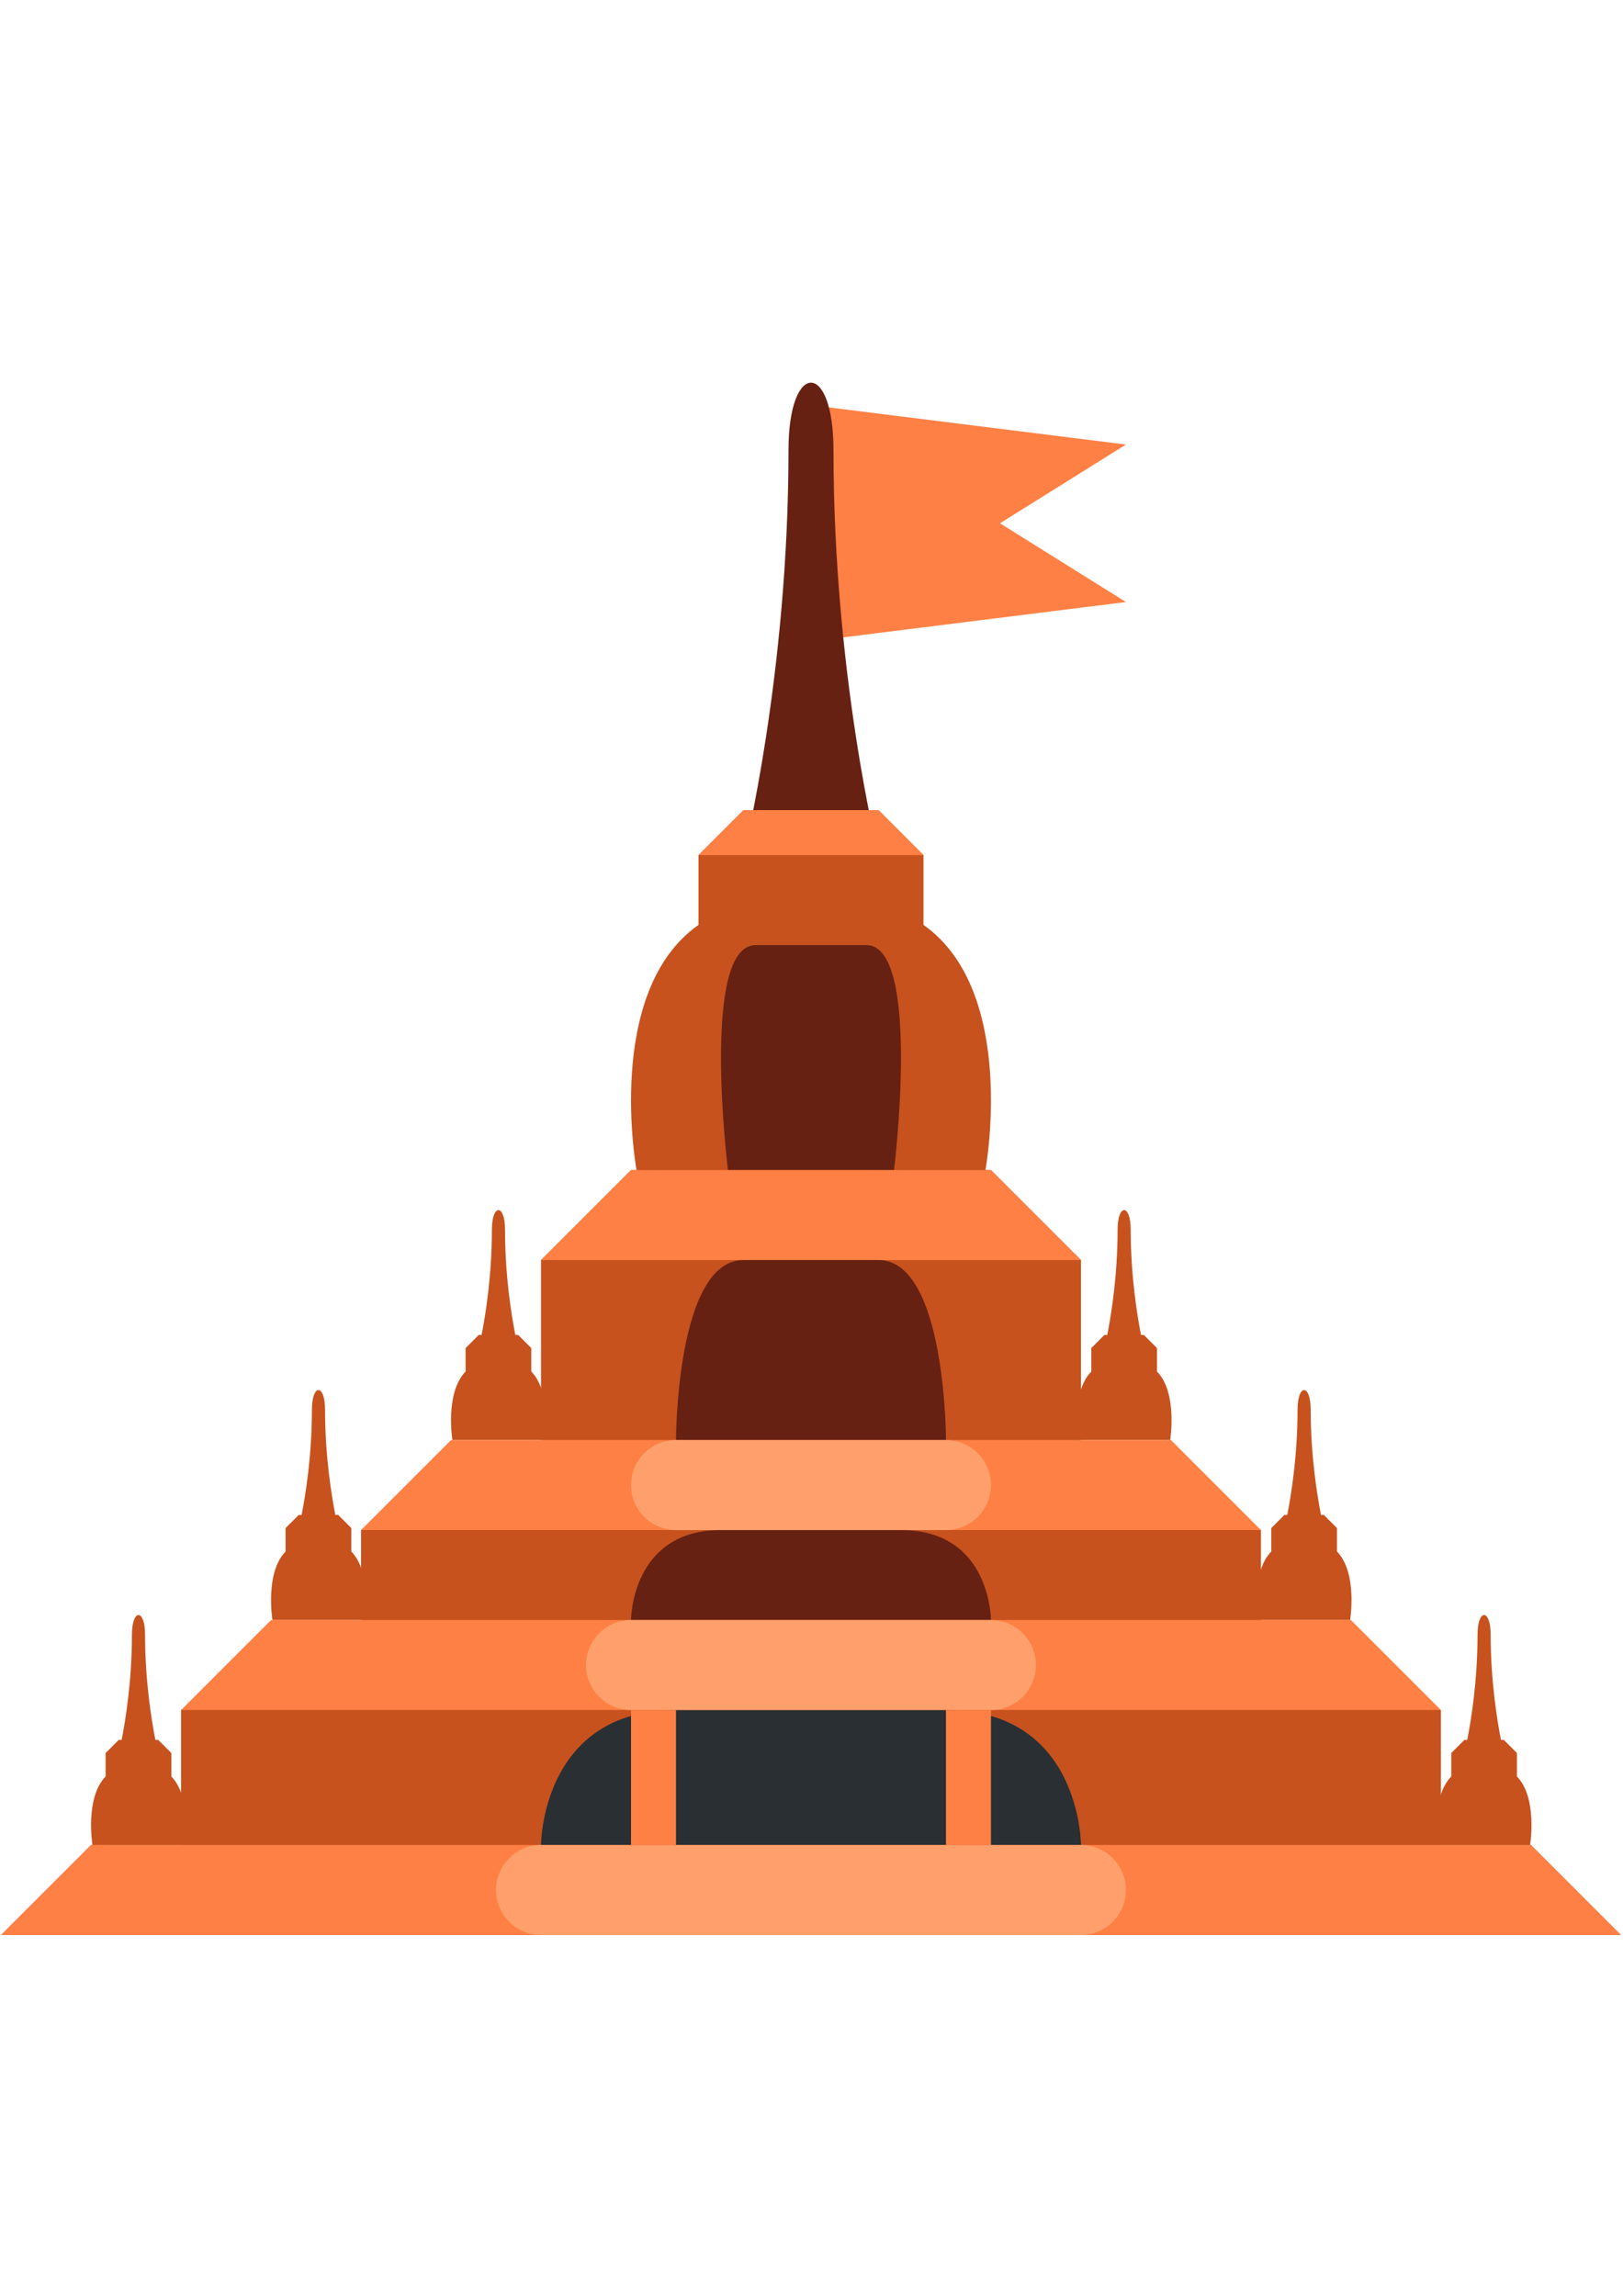 <svg xmlns="http://www.w3.org/2000/svg" xmlns:xlink="http://www.w3.org/1999/xlink" width="1587" zoomAndPan="magnify" viewBox="0 0 1190.25 1683.75" height="2245" preserveAspectRatio="xMidYMid meet" version="1.0"><defs><clipPath id="id1"><path d="M 0 1353 L 1189 1353 L 1189 1419.191 L 0 1419.191 Z M 0 1353 " clip-rule="nonzero"/></clipPath><clipPath id="id2"><path d="M 0 594 L 1189 594 L 1189 1419.191 L 0 1419.191 Z M 0 594 " clip-rule="nonzero"/></clipPath><clipPath id="id3"><path d="M 363 1056 L 826 1056 L 826 1419.191 L 363 1419.191 Z M 363 1056 " clip-rule="nonzero"/></clipPath></defs><path fill="#ff8044" d="M 825.73 326.047 L 594.75 297.172 L 594.75 470.426 L 825.73 441.547 L 733.34 383.797 Z M 825.73 326.047 " fill-opacity="1" fill-rule="nonzero"/><g clip-path="url(#id1)"><path fill="#c7521e" d="M 0.801 1419.191 L 1188.699 1419.191 L 1122.707 1353.191 L 66.797 1353.191 Z M 0.801 1419.191 " fill-opacity="1" fill-rule="nonzero"/></g><path fill="#662113" d="M 578.25 330.172 C 578.25 264.172 611.25 264.172 611.25 330.172 C 611.25 495.176 644.246 627.176 644.246 627.176 L 545.254 627.176 C 545.254 627.176 578.25 495.176 578.25 330.172 Z M 578.25 330.172 " fill-opacity="1" fill-rule="nonzero"/><path fill="#c7521e" d="M 924.723 1188.188 L 924.723 1122.188 L 792.734 1058.23 L 792.734 924.184 L 726.738 858.184 L 722.68 858.184 C 722.68 858.184 746.836 727.27 677.242 678.359 L 677.242 627.176 L 644.246 594.176 L 545.254 594.176 L 512.258 627.176 L 512.258 678.359 C 442.668 727.27 466.82 858.184 466.82 858.184 L 462.762 858.184 L 396.766 924.184 L 396.766 1058.23 L 264.777 1122.188 L 264.777 1188.188 L 132.789 1254.188 L 132.789 1386.191 L 1056.711 1387.414 L 1056.711 1254.188 Z M 924.723 1188.188 " fill-opacity="1" fill-rule="nonzero"/><path fill="#662113" d="M 655.664 858.184 L 533.836 858.184 C 533.836 858.184 513.543 693.18 554.129 693.18 L 635.371 693.18 C 675.988 693.18 655.664 858.184 655.664 858.184 Z M 655.664 858.184 " fill-opacity="1" fill-rule="nonzero"/><path fill="#c7521e" d="M 389.641 1005.926 L 389.641 988.73 L 380.004 979.098 L 377.926 979.098 C 375.086 964.742 370.371 935.766 370.371 901.973 C 370.371 882.703 360.734 882.703 360.734 901.973 C 360.734 935.734 356.016 964.742 353.18 979.098 L 351.098 979.098 L 341.465 988.73 L 341.465 1005.926 C 326.121 1021.566 331.797 1056.184 331.797 1056.184 L 399.273 1056.184 C 399.273 1056.184 404.949 1021.566 389.641 1005.926 Z M 848.5 1005.926 L 848.5 988.73 L 838.863 979.098 L 836.785 979.098 C 833.945 964.742 829.227 935.766 829.227 901.973 C 829.227 882.703 819.594 882.703 819.594 901.973 C 819.594 935.734 814.875 964.742 812.035 979.098 L 809.957 979.098 L 800.324 988.73 L 800.324 1005.926 C 784.98 1021.566 790.688 1056.184 790.688 1056.184 L 858.168 1056.184 C 858.133 1056.184 863.809 1021.566 848.5 1005.926 Z M 980.488 1137.93 L 980.488 1120.734 L 970.852 1111.098 L 968.773 1111.098 C 965.938 1096.742 961.219 1067.77 961.219 1033.977 C 961.219 1014.703 951.582 1014.703 951.582 1033.977 C 951.582 1067.734 946.863 1096.742 944.027 1111.098 L 941.945 1111.098 L 932.312 1120.734 L 932.312 1137.93 C 916.969 1153.57 922.676 1188.188 922.676 1188.188 L 990.156 1188.188 C 990.121 1188.188 995.797 1153.57 980.488 1137.93 Z M 1112.477 1302.93 L 1112.477 1285.738 L 1102.84 1276.102 L 1100.762 1276.102 C 1097.926 1261.746 1093.207 1232.773 1093.207 1198.98 C 1093.207 1179.707 1083.57 1179.707 1083.57 1198.98 C 1083.57 1232.738 1078.852 1261.746 1076.016 1276.102 L 1073.938 1276.102 L 1064.301 1285.738 L 1064.301 1302.93 C 1048.957 1318.574 1054.664 1353.191 1054.664 1353.191 L 1122.145 1353.191 C 1122.113 1353.191 1127.785 1318.574 1112.477 1302.93 Z M 257.652 1137.93 L 257.652 1120.734 L 248.016 1111.098 L 245.938 1111.098 C 243.098 1096.711 238.379 1067.734 238.379 1033.977 C 238.379 1014.703 228.746 1014.703 228.746 1033.977 C 228.746 1067.734 224.027 1096.742 221.188 1111.098 L 219.078 1111.098 L 209.441 1120.734 L 209.441 1137.93 C 194.133 1153.57 199.809 1188.188 199.809 1188.188 L 267.285 1188.188 C 267.285 1188.188 272.961 1153.57 257.652 1137.93 Z M 125.664 1302.93 L 125.664 1285.738 L 116.027 1276.102 L 113.949 1276.102 C 111.109 1261.715 106.391 1232.738 106.391 1198.98 C 106.391 1179.707 96.758 1179.707 96.758 1198.98 C 96.758 1232.738 92.039 1261.746 89.199 1276.102 L 87.09 1276.102 L 77.453 1285.738 L 77.453 1302.93 C 62.141 1318.574 67.816 1353.191 67.816 1353.191 L 135.297 1353.191 C 135.297 1353.191 140.973 1318.574 125.66 1302.93 Z M 125.664 1302.93 " fill-opacity="1" fill-rule="nonzero"/><g clip-path="url(#id2)"><path fill="#ff8044" d="M 512.258 627.176 L 545.254 594.176 L 644.246 594.176 L 677.242 627.176 Z M 396.766 924.184 L 462.762 858.184 L 726.738 858.184 L 792.734 924.184 Z M 264.777 1122.188 L 330.773 1056.184 L 858.727 1056.184 L 924.723 1122.188 Z M 132.789 1254.188 L 198.785 1188.188 L 990.715 1188.188 L 1056.711 1254.188 Z M 0.801 1419.191 L 66.797 1353.191 L 1122.707 1353.191 L 1188.699 1419.191 Z M 0.801 1419.191 " fill-opacity="1" fill-rule="nonzero"/></g><path fill="#662113" d="M 693.742 1056.184 L 495.758 1056.184 C 495.758 1056.184 495.758 924.184 545.254 924.184 L 644.246 924.184 C 693.742 924.184 693.742 1056.184 693.742 1056.184 Z M 726.738 1188.188 L 462.762 1188.188 C 462.762 1188.188 462.762 1122.188 528.754 1122.188 L 660.746 1122.188 C 726.738 1122.188 726.738 1188.188 726.738 1188.188 Z M 726.738 1188.188 " fill-opacity="1" fill-rule="nonzero"/><path fill="#292f33" d="M 792.734 1353.191 L 396.766 1353.191 C 396.766 1353.191 396.766 1254.188 495.758 1254.188 L 693.742 1254.188 C 792.734 1254.188 792.734 1353.191 792.734 1353.191 Z M 792.734 1353.191 " fill-opacity="1" fill-rule="nonzero"/><g clip-path="url(#id3)"><path fill="#ffa06c" d="M 693.742 1122.188 L 495.758 1122.188 C 477.543 1122.188 462.762 1107.402 462.762 1089.188 C 462.762 1070.969 477.543 1056.184 495.758 1056.184 L 693.742 1056.184 C 711.957 1056.184 726.738 1070.969 726.738 1089.188 C 726.738 1107.402 711.957 1122.188 693.742 1122.188 Z M 726.738 1254.188 L 462.762 1254.188 C 444.547 1254.188 429.766 1239.406 429.766 1221.188 C 429.766 1202.973 444.547 1188.188 462.762 1188.188 L 726.738 1188.188 C 744.953 1188.188 759.734 1202.973 759.734 1221.188 C 759.734 1239.406 744.953 1254.188 726.738 1254.188 Z M 792.734 1419.191 L 396.766 1419.191 C 378.551 1419.191 363.77 1404.406 363.77 1386.191 C 363.77 1367.977 378.551 1353.191 396.766 1353.191 L 792.734 1353.191 C 810.949 1353.191 825.73 1367.977 825.73 1386.191 C 825.73 1404.406 810.949 1419.191 792.734 1419.191 Z M 792.734 1419.191 " fill-opacity="1" fill-rule="nonzero"/></g><path fill="#ff8044" d="M 693.742 1254.188 L 726.738 1254.188 L 726.738 1353.191 L 693.742 1353.191 Z M 462.762 1254.188 L 495.758 1254.188 L 495.758 1353.191 L 462.762 1353.191 Z M 462.762 1254.188 " fill-opacity="1" fill-rule="nonzero"/></svg>